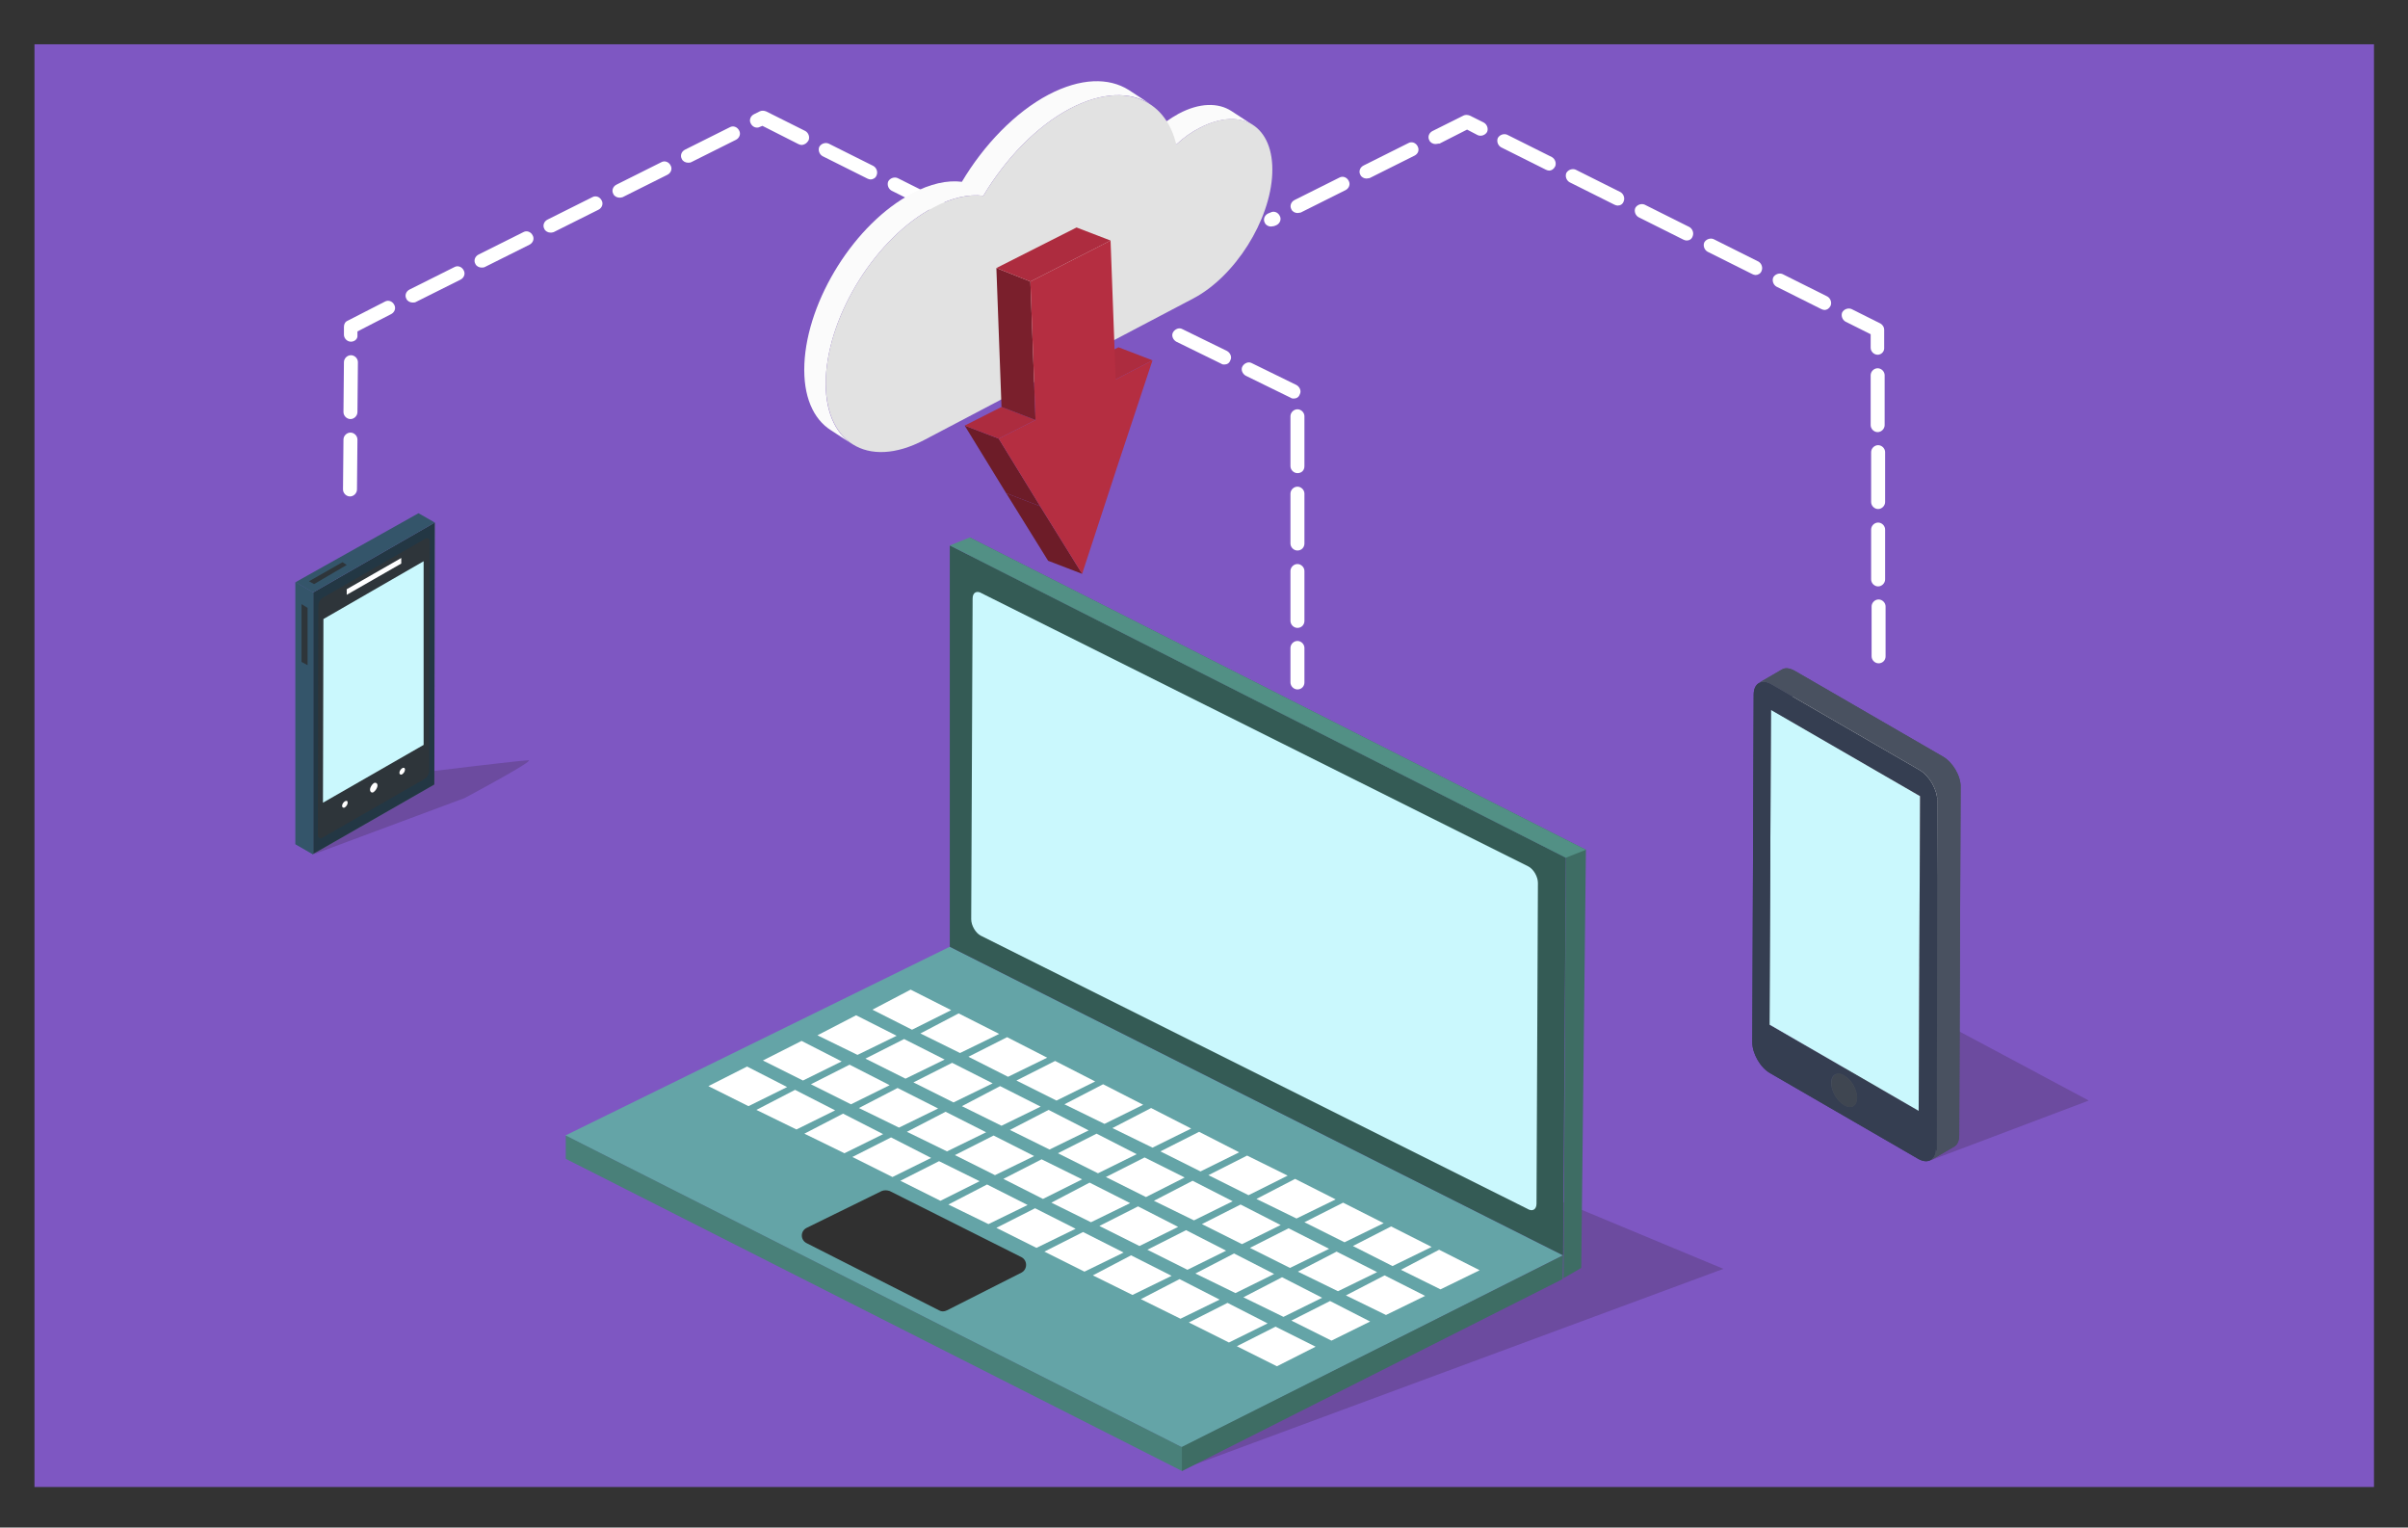 <?xml version="1.0" encoding="utf-8"?>
<!-- Generator: Adobe Illustrator 18.1.1, SVG Export Plug-In . SVG Version: 6.00 Build 0)  -->
<svg version="1.1" id="Camada_1" xmlns="http://www.w3.org/2000/svg" xmlns:xlink="http://www.w3.org/1999/xlink" x="0px" y="0px"
	 viewBox="0 0 516.7 327.7" enable-background="new 0 0 516.7 327.7" xml:space="preserve">
<rect x="0" y="0" width="516.7" height="327.7" fill="#333333" stroke="none"/>
<g>
	<g>
		<rect x="7.4" y="9.5" fill="#7E57C2" width="502" height="309.5"/>
	</g>
	<g>
		<g opacity="0.2">
			<polygon fill="#211915" points="255.5,314.5 369.8,272.2 203.8,203.1 			"/>
		</g>
		<g>
			<g>
				<g>
					<polygon fill="#64A4A7" points="203.8,203.1 121.3,243.6 253.6,310.5 335.4,269.3 					"/>
				</g>
				<g>
					<path fill="#303030" d="M189.2,255.5l-16.1,7.9c-1.4,0.7-1.4,2.6,0,3.3l28.4,14.4c0.5,0.3,1.1,0.3,1.7,0l16-8.1
						c1.3-0.7,1.3-2.6,0-3.3l-28.3-14.2C190.3,255.3,189.7,255.3,189.2,255.5z"/>
				</g>
				<g>
					<g>
						<g>
							<polygon fill="#FFFFFF" points="160.6,237.3 152,233 160.3,228.8 168.9,233.2 							"/>
						</g>
						<g>
							<polygon fill="#FFFFFF" points="170.9,242.3 162.3,238.1 170.6,233.8 179.2,238.2 							"/>
						</g>
						<g>
							<polygon fill="#FFFFFF" points="181.2,247.4 172.6,243.2 180.9,238.9 189.5,243.3 							"/>
						</g>
						<g>
							<polygon fill="#FFFFFF" points="191.5,252.5 182.9,248.2 191.2,244 199.8,248.4 							"/>
						</g>
						<g>
							<polygon fill="#FFFFFF" points="201.8,257.6 193.2,253.3 201.5,249.1 210.2,253.4 							"/>
						</g>
						<g>
							<polygon fill="#FFFFFF" points="212.1,262.6 203.5,258.4 211.8,254.1 220.5,258.5 							"/>
						</g>
						<g>
							<polygon fill="#FFFFFF" points="222.4,267.7 213.8,263.4 222.1,259.2 230.8,263.6 							"/>
						</g>
						<g>
							<polygon fill="#FFFFFF" points="232.7,272.8 224.1,268.5 232.4,264.3 241.1,268.7 							"/>
						</g>
						<g>
							<polygon fill="#FFFFFF" points="243,277.8 234.5,273.6 242.7,269.3 251.4,273.7 							"/>
						</g>
						<g>
							<polygon fill="#FFFFFF" points="253.3,282.9 244.8,278.7 253.1,274.4 261.7,278.8 							"/>
						</g>
						<g>
							<polygon fill="#FFFFFF" points="263.7,288 255.1,283.7 263.4,279.5 272,283.9 							"/>
						</g>
						<g>
							<polygon fill="#FFFFFF" points="274,293.1 265.4,288.8 273.7,284.6 282.3,288.9 							"/>
						</g>
					</g>
					<g>
						<g>
							<polygon fill="#FFFFFF" points="172.3,231.8 163.7,227.5 172,223.3 180.6,227.7 							"/>
						</g>
						<g>
							<polygon fill="#FFFFFF" points="182.6,236.9 174,232.6 182.3,228.4 190.9,232.8 							"/>
						</g>
						<g>
							<polygon fill="#FFFFFF" points="192.9,241.9 184.3,237.7 192.6,233.4 201.3,237.8 							"/>
						</g>
						<g>
							<polygon fill="#FFFFFF" points="203.2,247 194.6,242.8 202.9,238.5 211.6,242.9 							"/>
						</g>
						<g>
							<polygon fill="#FFFFFF" points="213.5,252.1 204.9,247.8 213.2,243.6 221.9,248 							"/>
						</g>
						<g>
							<polygon fill="#FFFFFF" points="223.8,257.2 215.3,252.9 223.5,248.7 232.2,253 							"/>
						</g>
						<g>
							<polygon fill="#FFFFFF" points="234.1,262.2 225.6,258 233.8,253.7 242.5,258.1 							"/>
						</g>
						<g>
							<polygon fill="#FFFFFF" points="244.5,267.3 235.9,263 244.2,258.8 252.8,263.2 							"/>
						</g>
						<g>
							<polygon fill="#FFFFFF" points="254.8,272.4 246.2,268.1 254.5,263.9 263.1,268.3 							"/>
						</g>
						<g>
							<polygon fill="#FFFFFF" points="265.1,277.4 256.5,273.2 264.8,268.9 273.4,273.3 							"/>
						</g>
						<g>
							<polygon fill="#FFFFFF" points="275.4,282.5 266.8,278.3 275.1,274 283.7,278.4 							"/>
						</g>
						<g>
							<polygon fill="#FFFFFF" points="285.7,287.6 277.1,283.3 285.4,279.1 294,283.5 							"/>
						</g>
					</g>
					<g>
						<g>
							<polygon fill="#FFFFFF" points="184,226.3 175.4,222.1 183.7,217.8 192.4,222.2 							"/>
						</g>
						<g>
							<polygon fill="#FFFFFF" points="194.3,231.4 185.7,227.1 194,222.9 202.7,227.3 							"/>
						</g>
						<g>
							<polygon fill="#FFFFFF" points="204.6,236.5 196,232.2 204.3,228 213,232.4 							"/>
						</g>
						<g>
							<polygon fill="#FFFFFF" points="214.9,241.5 206.4,237.3 214.6,233 223.3,237.4 							"/>
						</g>
						<g>
							<polygon fill="#FFFFFF" points="225.2,246.6 216.7,242.4 225,238.1 233.6,242.5 							"/>
						</g>
						<g>
							<polygon fill="#FFFFFF" points="235.6,251.7 227,247.4 235.3,243.2 243.9,247.6 							"/>
						</g>
						<g>
							<polygon fill="#FFFFFF" points="245.9,256.8 237.3,252.5 245.6,248.3 254.2,252.6 							"/>
						</g>
						<g>
							<polygon fill="#FFFFFF" points="256.2,261.8 247.6,257.6 255.9,253.3 264.5,257.7 							"/>
						</g>
						<g>
							<polygon fill="#FFFFFF" points="266.5,266.9 257.9,262.6 266.2,258.4 274.8,262.8 							"/>
						</g>
						<g>
							<polygon fill="#FFFFFF" points="276.8,272 268.2,267.7 276.5,263.5 285.2,267.9 							"/>
						</g>
						<g>
							<polygon fill="#FFFFFF" points="287.1,277 278.5,272.8 286.8,268.5 295.5,272.9 							"/>
						</g>
						<g>
							<polygon fill="#FFFFFF" points="297.4,282.1 288.8,277.9 297.1,273.6 305.8,278 							"/>
						</g>
					</g>
					<g>
						<g>
							<polygon fill="#FFFFFF" points="195.7,220.9 187.2,216.6 195.4,212.3 204.1,216.7 							"/>
						</g>
						<g>
							<polygon fill="#FFFFFF" points="206,225.9 197.5,221.7 205.7,217.4 214.4,221.8 							"/>
						</g>
						<g>
							<polygon fill="#FFFFFF" points="216.3,231 207.8,226.7 216.1,222.5 224.7,226.9 							"/>
						</g>
						<g>
							<polygon fill="#FFFFFF" points="226.7,236.1 218.1,231.8 226.4,227.6 235,232 							"/>
						</g>
						<g>
							<polygon fill="#FFFFFF" points="237,241.1 228.4,236.9 236.7,232.6 245.3,237 							"/>
						</g>
						<g>
							<polygon fill="#FFFFFF" points="247.3,246.2 238.7,242 247,237.7 255.6,242.1 							"/>
						</g>
						<g>
							<polygon fill="#FFFFFF" points="257.6,251.3 249,247 257.3,242.8 265.9,247.2 							"/>
						</g>
						<g>
							<polygon fill="#FFFFFF" points="267.9,256.4 259.3,252.1 267.6,247.9 276.3,252.2 							"/>
						</g>
						<g>
							<polygon fill="#FFFFFF" points="278.2,261.4 269.6,257.2 277.9,252.9 286.6,257.3 							"/>
						</g>
						<g>
							<polygon fill="#FFFFFF" points="288.5,266.5 279.9,262.2 288.2,258 296.9,262.4 							"/>
						</g>
						<g>
							<polygon fill="#FFFFFF" points="298.8,271.6 290.3,267.3 298.5,263.1 307.2,267.5 							"/>
						</g>
						<g>
							<polygon fill="#FFFFFF" points="309.1,276.6 300.6,272.4 308.8,268.1 317.5,272.5 							"/>
						</g>
					</g>
				</g>
				<g>
					<polygon fill="#3E6D64" points="335.4,269.3 253.6,310.4 253.6,310.4 253.6,315.5 253.6,315.6 335.3,274.4 					"/>
				</g>
				<g>
					<polygon fill="#498079" points="121.4,243.6 253.5,310.4 253.6,310.3 253.6,315.5 253.5,315.5 121.4,248.6 					"/>
				</g>
			</g>
			<g>
				<polygon fill="#345B55" points="335.4,269.3 336,184 203.8,117 203.8,203.1 				"/>
			</g>
			<g>
				<g>
					<path fill="#CAF8FD" d="M328,185.9c1.1,0.6,2,2.2,2,3.5l-0.3,68.8c0,1.3-0.9,1.8-2,1.1l-117.3-58.6c-1.1-0.6-2-2.2-2-3.5
						l0.3-68.8c0-1.3,0.9-1.8,2-1.1L328,185.9z"/>
				</g>
			</g>
			<g>
				<polygon fill="#3E6D64" points="208.1,115.3 208.1,119.2 336,184 335.5,274.2 339.3,272 340.3,182.3 				"/>
			</g>
			<g>
				<polygon fill="#529085" points="203.8,117 208.1,115.3 340.3,182.3 336,184 				"/>
			</g>
		</g>
	</g>
	<g>
		<g>
			<g opacity="0.2">
				<polygon fill="#211915" points="414.3,248.9 448.2,236.1 404.2,212.6 				"/>
			</g>
			<g>
				<g>
					<g>
						<g>
							<g enable-background="new    ">
								<g>
									<g>
										<path fill="#495160" d="M400.7,234.2c0.8,0.4,1.5,0.5,2,0.2l-5,2.9c-0.5,0.3-1.2,0.2-2-0.2
											C397.2,236.2,399.2,235.1,400.7,234.2z"/>
									</g>
								</g>
								<g>
									<g>
										<path fill="#495160" d="M397.9,229.4c0,1.8,1.2,3.9,2.7,4.8l-5,2.9c-1.5-0.9-2.8-3-2.7-4.8
											C394.6,231.3,396.3,230.4,397.9,229.4c-1.7,1-3.3,1.9-5,2.9c0-0.9,0.3-1.5,0.8-1.8l5-2.9
											C398.3,227.9,397.9,228.5,397.9,229.4z"/>
									</g>
								</g>
								<g>
									<g>
										<path fill="#3F4651" d="M393.8,230.5l5-2.9c0.5-0.3,1.2-0.2,2,0.2l-5,2.9C395,230.3,394.3,230.2,393.8,230.5z"/>
									</g>
								</g>
								<g>
									<g>
										<path fill="#3F4651" d="M402.7,234.4l-5,2.9c0.5-0.3,0.8-0.9,0.8-1.8c0-1.8-1.2-3.9-2.8-4.8l5-2.9c1.5,0.9,2.8,3,2.8,4.8
											C403.5,233.5,403.2,234.1,402.7,234.4z"/>
									</g>
								</g>
								<g>
									<g>
										<polygon fill="#495160" points="379.7,219.8 384.7,216.9 416.7,235.5 411.7,238.4 										"/>
									</g>
								</g>
								<g>
									<g>
										<path fill="#EBEAEA" d="M395.4,217.3c-1.7,1-3.3,1.9-5,2.9c-0.2-0.2-0.3-0.5-0.4-0.7c1.7-1,3.3-1.9,5-2.9
											C395.1,216.9,395.3,217.1,395.4,217.3z"/>
									</g>
								</g>
								<g>
									<g>
										<path fill="#EBEAEA" d="M395.4,217.3c0.6,1,1.4,2,2.2,2.8c-1.7,1-3.3,1.9-5,2.9c-0.8-0.8-1.5-1.8-2.2-2.8
											C392.1,219.3,393.7,218.3,395.4,217.3z"/>
									</g>
								</g>
								<g>
									<g>
										<path fill="#EBEAEA" d="M397.6,220.1c1,1,2.1,1.9,3.2,2.6l-5,2.9c-1.1-0.7-2.2-1.5-3.2-2.6
											C394.2,222.1,395.9,221.1,397.6,220.1z"/>
									</g>
								</g>
								<g>
									<g>
										<path fill="#EBEAEA" d="M392.6,208.6c0,2.6,0.9,5.5,2.4,8.1c-1.7,1-3.3,1.9-5,2.9c-1.5-2.6-2.4-5.4-2.4-8.1
											c0-2.6,0.9-4.4,2.4-5.3l5-2.9C393.5,204.2,392.6,206,392.6,208.6z"/>
									</g>
								</g>
								<g>
									<g>
										<path fill="#EBEAEA" d="M400.7,222.7c2.3,1.3,4.3,1.4,5.8,0.6l-5,2.9c-1.5,0.9-3.6,0.7-5.8-0.6
											C397.2,224.8,399.2,223.6,400.7,222.7z"/>
									</g>
								</g>
								<g>
									<g>
										<polygon fill="#495160" points="380,152.2 385,149.3 384.7,216.9 379.7,219.8 										"/>
									</g>
								</g>
								<g>
									<g>
										<polygon fill="#EBEAEA" points="382.8,191.2 387.8,188.3 387.8,190.4 382.8,193.3 										"/>
									</g>
								</g>
								<g>
									<g>
										<polygon fill="#EBEAEA" points="382.8,186.1 387.8,183.2 387.8,185.3 382.8,188.2 										"/>
									</g>
								</g>
								<g>
									<g>
										<path fill="#C94C51" d="M390,206.2l5-2.9c1.5-0.9,3.6-0.7,5.8,0.6l-5,2.9C393.6,205.5,391.5,205.3,390,206.2z"/>
									</g>
								</g>
								<g>
									<g>
										<polygon fill="#EBEAEA" points="382.9,181 387.9,178.1 387.8,180.2 382.9,183.1 										"/>
									</g>
								</g>
								<g>
									<g>
										<path fill="#C94C51" d="M406.6,223.3l-5,2.9c1.5-0.9,2.4-2.7,2.4-5.3c0-5.2-3.6-11.5-8.2-14.2l5-2.9
											c4.5,2.6,8.2,9,8.2,14.2C409,220.6,408,222.5,406.6,223.3z"/>
									</g>
								</g>
								<g>
									<g>
										<polygon fill="#EBEAEA" points="382.9,175.9 387.9,173 387.9,175.1 382.9,178 										"/>
									</g>
								</g>
								<g>
									<g>
										<polygon fill="#EBEAEA" points="382.9,170.8 387.9,167.9 387.9,170 382.9,172.9 										"/>
									</g>
								</g>
								<g>
									<g>
										<polygon fill="#EBEAEA" points="382.8,193.3 387.8,190.4 414.5,205.9 409.5,208.8 										"/>
									</g>
								</g>
								<g>
									<g>
										<polygon fill="#708195" points="409.5,206.7 414.5,203.8 414.5,205.9 409.5,208.8 										"/>
									</g>
								</g>
								<g>
									<g>
										<polygon fill="#708195" points="409.5,206.7 409.5,208.8 382.8,193.3 382.8,191.2 										"/>
									</g>
								</g>
								<g>
									<g>
										<polygon fill="#708195" points="382.8,191.2 387.8,188.3 414.5,203.8 409.5,206.7 										"/>
									</g>
								</g>
								<g>
									<g>
										<polygon fill="#EBEAEA" points="382.8,188.2 387.8,185.3 414.5,200.8 409.5,203.7 										"/>
									</g>
								</g>
								<g>
									<g>
										<polygon fill="#708195" points="382.8,186.1 387.8,183.2 414.6,198.7 409.6,201.6 										"/>
									</g>
								</g>
								<g>
									<g>
										<polygon fill="#EBEAEA" points="382.9,183.1 387.8,180.2 414.6,195.7 409.6,198.6 										"/>
									</g>
								</g>
								<g>
									<g>
										<polygon fill="#708195" points="382.9,181 387.9,178.1 414.6,193.6 409.6,196.5 										"/>
									</g>
								</g>
								<g>
									<g>
										<polygon fill="#EBEAEA" points="382.9,178 387.9,175.1 414.6,190.6 409.6,193.5 										"/>
									</g>
								</g>
								<g>
									<g>
										<polygon fill="#708195" points="382.9,175.9 387.9,173 414.6,188.5 409.6,191.4 										"/>
									</g>
								</g>
								<g>
									<g>
										<polygon fill="#EBEAEA" points="382.9,172.9 387.9,170 414.6,185.5 409.6,188.4 										"/>
									</g>
								</g>
								<g>
									<g>
										<polygon fill="#708195" points="382.9,170.8 387.9,167.9 414.6,183.4 409.6,186.3 										"/>
									</g>
								</g>
								<g>
									<g>
										<polygon fill="#EBEAEA" points="382.9,168.4 387.9,165.6 397.8,171.3 392.8,174.2 										"/>
									</g>
								</g>
								<g>
									<g>
										<polygon fill="#EBEAEA" points="383,157 388,154.2 387.9,165.6 382.9,168.4 										"/>
									</g>
								</g>
								<g>
									<g>
										<polygon fill="#708195" points="409.6,201.6 414.6,198.7 414.5,200.8 409.5,203.7 										"/>
									</g>
								</g>
								<g>
									<g>
										<polygon fill="#708195" points="409.6,201.6 409.5,203.7 382.8,188.2 382.8,186.1 										"/>
									</g>
								</g>
								<g>
									<g>
										<polygon fill="#708195" points="409.6,196.5 409.6,198.6 382.9,183.1 382.9,181 										"/>
									</g>
								</g>
								<g>
									<g>
										<polygon fill="#708195" points="409.6,196.5 414.6,193.6 414.6,195.7 409.6,198.6 										"/>
									</g>
								</g>
								<g>
									<g>
										<polygon fill="#708195" points="392.9,162.8 397.9,159.9 397.8,171.3 392.8,174.2 										"/>
									</g>
								</g>
								<g>
									<g>
										<polygon fill="#708195" points="383,157 388,154.2 397.9,159.9 392.9,162.8 										"/>
									</g>
								</g>
								<g>
									<g>
										<polygon fill="#708195" points="409.6,191.4 414.6,188.5 414.6,190.6 409.6,193.5 										"/>
									</g>
								</g>
								<g>
									<g>
										<polygon fill="#708195" points="409.6,186.3 414.6,183.4 414.6,185.5 409.6,188.4 										"/>
									</g>
								</g>
								<g>
									<g>
										<path fill="#FBFBFB" d="M380,152.2l32,18.5l-0.3,67.6l-32-18.5L380,152.2z M395.7,225.6c4.5,2.6,8.2,0.5,8.2-4.7
											c0-5.2-3.6-11.5-8.2-14.2c-4.5-2.6-8.2-0.5-8.2,4.7C387.6,216.7,391.2,223,395.7,225.6 M383,157l0,11.4l9.9,5.7l0-11.4
											L383,157 M409.6,188.4l0-2.1l-26.7-15.5l0,2.1L409.6,188.4 M409.6,198.6l0-2.1L382.9,181l0,2.1L409.6,198.6 M409.5,208.8
											l0-2.1l-26.7-15.5l0,2.1L409.5,208.8 M409.5,203.7l0-2.1l-26.7-15.5l0,2.1L409.5,203.7 M409.6,193.5l0-2.1l-26.7-15.5
											l0,2.1L409.6,193.5"/>
									</g>
								</g>
								<g>
									<g>
										<path fill="#DD535F" d="M395.8,206.8c4.5,2.6,8.2,9,8.2,14.2c0,5.2-3.7,7.3-8.2,4.7c-4.5-2.6-8.2-9-8.1-14.2
											C387.6,206.3,391.3,204.2,395.8,206.8z"/>
									</g>
								</g>
								<g>
									<g>
										<polygon fill="#EBEAEA" points="412,170.8 417,167.9 416.7,235.5 411.7,238.4 										"/>
									</g>
								</g>
								<g>
									<g>
										<polygon fill="#EBEAEA" points="380,152.2 385,149.3 417,167.9 412,170.8 										"/>
									</g>
								</g>
								<g>
									<g>
										<path fill="#353E51" d="M411.9,165.2c2.1,1.2,3.8,4.2,3.8,6.6l-0.3,74.6c0,2.4-1.7,3.4-3.8,2.2l-31.8-18.4
											c-2.1-1.2-3.8-4.2-3.8-6.6l0.3-74.6c0-2.4,1.7-3.4,3.8-2.2L411.9,165.2z M411.7,238.4l0.3-67.6l-32-18.5l-0.3,67.6
											L411.7,238.4 M395.7,237.1c1.5,0.9,2.8,0.2,2.8-1.6c0-1.8-1.2-3.9-2.8-4.8c-1.5-0.9-2.8-0.2-2.8,1.6
											C392.9,234.1,394.2,236.2,395.7,237.1"/>
									</g>
								</g>
								<g>
									<g>
										<path fill="#3F4651" d="M395.7,230.7c1.5,0.9,2.8,3,2.8,4.8c0,1.8-1.3,2.5-2.8,1.6c-1.5-0.9-2.8-3-2.7-4.8
											C393,230.6,394.2,229.8,395.7,230.7z"/>
									</g>
								</g>
								<g>
									<g>
										<polygon fill="#708195" points="392.9,162.8 392.8,174.2 382.9,168.4 383,157 										"/>
									</g>
								</g>
								<g>
									<g>
										<polygon fill="#708195" points="409.6,191.4 409.6,193.5 382.9,178 382.9,175.9 										"/>
									</g>
								</g>
								<g>
									<g>
										<polygon fill="#708195" points="409.6,186.3 409.6,188.4 382.9,172.9 382.9,170.8 										"/>
									</g>
								</g>
								<g>
									<path fill="#495160" d="M416.9,162.3l-31.8-18.4c-1.1-0.6-2-0.7-2.7-0.3l-5,2.9c0.7-0.4,1.7-0.3,2.7,0.3l31.8,18.4
										c2.1,1.2,3.8,4.2,3.8,6.6l-0.3,74.6c0,1.2-0.4,2.1-1.1,2.5l5-2.9c0.7-0.4,1.1-1.2,1.1-2.5l0.3-74.6
										C420.8,166.5,419,163.5,416.9,162.3z"/>
								</g>
							</g>
						</g>
						<g>
							<g enable-background="new    ">
								<g>
									<g>
										<path fill="#495160" d="M400.7,234.2c0.8,0.4,1.5,0.5,2,0.2l-5,2.9c-0.5,0.3-1.2,0.2-2-0.2
											C397.2,236.2,399.2,235.1,400.7,234.2z"/>
									</g>
								</g>
								<g>
									<g>
										<path fill="#495160" d="M397.9,229.4c0,1.8,1.2,3.9,2.7,4.8l-5,2.9c-1.5-0.9-2.8-3-2.7-4.8
											C394.6,231.3,396.3,230.4,397.9,229.4c-1.7,1-3.3,1.9-5,2.9c0-0.9,0.3-1.5,0.8-1.8l5-2.9
											C398.3,227.9,397.9,228.5,397.9,229.4z"/>
									</g>
								</g>
								<g>
									<g>
										<path fill="#3F4651" d="M393.8,230.5l5-2.9c0.5-0.3,1.2-0.2,2,0.2l-5,2.9C395,230.3,394.3,230.2,393.8,230.5z"/>
									</g>
								</g>
								<g>
									<g>
										<path fill="#3F4651" d="M402.7,234.4l-5,2.9c0.5-0.3,0.8-0.9,0.8-1.8c0-1.8-1.2-3.9-2.8-4.8l5-2.9c1.5,0.9,2.8,3,2.8,4.8
											C403.5,233.5,403.2,234.1,402.7,234.4z"/>
									</g>
								</g>
								<g>
									<g>
										<polygon fill="#495160" points="379.7,219.8 384.7,216.9 416.7,235.5 411.7,238.4 										"/>
									</g>
								</g>
								<g>
									<g>
										<path fill="#EBEAEA" d="M395.4,217.3c-1.7,1-3.3,1.9-5,2.9c-0.2-0.2-0.3-0.5-0.4-0.7c1.7-1,3.3-1.9,5-2.9
											C395.1,216.9,395.3,217.1,395.4,217.3z"/>
									</g>
								</g>
								<g>
									<g>
										<path fill="#EBEAEA" d="M395.4,217.3c0.6,1,1.4,2,2.2,2.8c-1.7,1-3.3,1.9-5,2.9c-0.8-0.8-1.5-1.8-2.2-2.8
											C392.1,219.3,393.7,218.3,395.4,217.3z"/>
									</g>
								</g>
								<g>
									<g>
										<path fill="#EBEAEA" d="M397.6,220.1c1,1,2.1,1.9,3.2,2.6l-5,2.9c-1.1-0.7-2.2-1.5-3.2-2.6
											C394.2,222.1,395.9,221.1,397.6,220.1z"/>
									</g>
								</g>
								<g>
									<g>
										<path fill="#EBEAEA" d="M392.6,208.6c0,2.6,0.9,5.5,2.4,8.1c-1.7,1-3.3,1.9-5,2.9c-1.5-2.6-2.4-5.4-2.4-8.1
											c0-2.6,0.9-4.4,2.4-5.3l5-2.9C393.5,204.2,392.6,206,392.6,208.6z"/>
									</g>
								</g>
								<g>
									<g>
										<path fill="#EBEAEA" d="M400.7,222.7c2.3,1.3,4.3,1.4,5.8,0.6l-5,2.9c-1.5,0.9-3.6,0.7-5.8-0.6
											C397.2,224.8,399.2,223.6,400.7,222.7z"/>
									</g>
								</g>
								<g>
									<g>
										<polygon fill="#495160" points="380,152.2 385,149.3 384.7,216.9 379.7,219.8 										"/>
									</g>
								</g>
								<g>
									<g>
										<polygon fill="#EBEAEA" points="382.8,191.2 387.8,188.3 387.8,190.4 382.8,193.3 										"/>
									</g>
								</g>
								<g>
									<g>
										<polygon fill="#EBEAEA" points="382.8,186.1 387.8,183.2 387.8,185.3 382.8,188.2 										"/>
									</g>
								</g>
								<g>
									<g>
										<path fill="#C94C51" d="M390,206.2l5-2.9c1.5-0.9,3.6-0.7,5.8,0.6l-5,2.9C393.6,205.5,391.5,205.3,390,206.2z"/>
									</g>
								</g>
								<g>
									<g>
										<polygon fill="#EBEAEA" points="382.9,181 387.9,178.1 387.8,180.2 382.9,183.1 										"/>
									</g>
								</g>
								<g>
									<g>
										<path fill="#C94C51" d="M406.6,223.3l-5,2.9c1.5-0.9,2.4-2.7,2.4-5.3c0-5.2-3.6-11.5-8.2-14.2l5-2.9
											c4.5,2.6,8.2,9,8.2,14.2C409,220.6,408,222.5,406.6,223.3z"/>
									</g>
								</g>
								<g>
									<g>
										<polygon fill="#EBEAEA" points="382.9,175.9 387.9,173 387.9,175.1 382.9,178 										"/>
									</g>
								</g>
								<g>
									<g>
										<polygon fill="#EBEAEA" points="382.9,170.8 387.9,167.9 387.9,170 382.9,172.9 										"/>
									</g>
								</g>
								<g>
									<g>
										<polygon fill="#EBEAEA" points="382.8,193.3 387.8,190.4 414.5,205.9 409.5,208.8 										"/>
									</g>
								</g>
								<g>
									<g>
										<polygon fill="#708195" points="409.5,206.7 414.5,203.8 414.5,205.9 409.5,208.8 										"/>
									</g>
								</g>
								<g>
									<g>
										<polygon fill="#708195" points="409.5,206.7 409.5,208.8 382.8,193.3 382.8,191.2 										"/>
									</g>
								</g>
								<g>
									<g>
										<polygon fill="#708195" points="382.8,191.2 387.8,188.3 414.5,203.8 409.5,206.7 										"/>
									</g>
								</g>
								<g>
									<g>
										<polygon fill="#EBEAEA" points="382.8,188.2 387.8,185.3 414.5,200.8 409.5,203.7 										"/>
									</g>
								</g>
								<g>
									<g>
										<polygon fill="#708195" points="382.8,186.1 387.8,183.2 414.6,198.7 409.6,201.6 										"/>
									</g>
								</g>
								<g>
									<g>
										<polygon fill="#EBEAEA" points="382.9,183.1 387.8,180.2 414.6,195.7 409.6,198.6 										"/>
									</g>
								</g>
								<g>
									<g>
										<polygon fill="#708195" points="382.9,181 387.9,178.1 414.6,193.6 409.6,196.5 										"/>
									</g>
								</g>
								<g>
									<g>
										<polygon fill="#708195" points="382.9,175.9 387.9,173 414.6,188.5 409.6,191.4 										"/>
									</g>
								</g>
								<g>
									<g>
										<polygon fill="#EBEAEA" points="382.9,172.9 387.9,170 414.6,185.5 409.6,188.4 										"/>
									</g>
								</g>
								<g>
									<g>
										<polygon fill="#708195" points="382.9,170.8 387.9,167.9 414.6,183.4 409.6,186.3 										"/>
									</g>
								</g>
								<g>
									<g>
										<polygon fill="#EBEAEA" points="382.9,168.4 387.9,165.6 397.8,171.3 392.8,174.2 										"/>
									</g>
								</g>
								<g>
									<g>
										<polygon fill="#EBEAEA" points="383,157 388,154.2 387.9,165.6 382.9,168.4 										"/>
									</g>
								</g>
								<g>
									<g>
										<polygon fill="#708195" points="409.6,201.6 414.6,198.7 414.5,200.8 409.5,203.7 										"/>
									</g>
								</g>
								<g>
									<g>
										<polygon fill="#708195" points="409.6,201.6 409.5,203.7 382.8,188.2 382.8,186.1 										"/>
									</g>
								</g>
								<g>
									<g>
										<polygon fill="#708195" points="409.6,196.5 414.6,193.6 414.6,195.7 409.6,198.6 										"/>
									</g>
								</g>
								<g>
									<g>
										<polygon fill="#708195" points="392.9,162.8 397.9,159.9 397.8,171.3 392.8,174.2 										"/>
									</g>
								</g>
								<g>
									<g>
										<polygon fill="#708195" points="383,157 388,154.2 397.9,159.9 392.9,162.8 										"/>
									</g>
								</g>
								<g>
									<g>
										<polygon fill="#708195" points="409.6,191.4 414.6,188.5 414.6,190.6 409.6,193.5 										"/>
									</g>
								</g>
								<g>
									<g>
										<polygon fill="#708195" points="409.6,186.3 414.6,183.4 414.6,185.5 409.6,188.4 										"/>
									</g>
								</g>
								<g>
									<g>
										<path fill="#CAF8FD" d="M380,152.2l32,18.5l-0.3,67.6l-32-18.5L380,152.2z"/>
									</g>
								</g>
								<g>
									<g>
										<polygon fill="#EBEAEA" points="412,170.8 417,167.9 416.7,235.5 411.7,238.4 										"/>
									</g>
								</g>
								<g>
									<g>
										<polygon fill="#EBEAEA" points="380,152.2 385,149.3 417,167.9 412,170.8 										"/>
									</g>
								</g>
								<g>
									<g>
										<path fill="#353E51" d="M411.9,165.2c2.1,1.2,3.8,4.2,3.8,6.6l-0.3,74.6c0,2.4-1.7,3.4-3.8,2.2l-31.8-18.4
											c-2.1-1.2-3.8-4.2-3.8-6.6l0.3-74.6c0-2.4,1.7-3.4,3.8-2.2L411.9,165.2z M411.7,238.4l0.3-67.6l-32-18.5l-0.3,67.6
											L411.7,238.4 M395.7,237.1c1.5,0.9,2.8,0.2,2.8-1.6c0-1.8-1.2-3.9-2.8-4.8c-1.5-0.9-2.8-0.2-2.8,1.6
											C392.9,234.1,394.2,236.2,395.7,237.1"/>
									</g>
								</g>
								<g>
									<g>
										<path fill="#3F4651" d="M395.7,230.7c1.5,0.9,2.8,3,2.8,4.8c0,1.8-1.3,2.5-2.8,1.6c-1.5-0.9-2.8-3-2.7-4.8
											C393,230.6,394.2,229.8,395.7,230.7z"/>
									</g>
								</g>
								<g>
									<path fill="#495160" d="M416.9,162.3l-31.8-18.4c-1.1-0.6-2-0.7-2.7-0.3l-5,2.9c0.7-0.4,1.7-0.3,2.7,0.3l31.8,18.4
										c2.1,1.2,3.8,4.2,3.8,6.6l-0.3,74.6c0,1.2-0.4,2.1-1.1,2.5l5-2.9c0.7-0.4,1.1-1.2,1.1-2.5l0.3-74.6
										C420.8,166.5,419,163.5,416.9,162.3z"/>
								</g>
							</g>
						</g>
					</g>
					<g>
						<polygon fill="#353E51" points="415.7,171.3 415.6,246.9 414.3,245.6 414.4,173 						"/>
					</g>
				</g>
			</g>
		</g>
	</g>
	<g>
		<g opacity="0.2">
			<path fill="#211915" d="M67.2,183.3l32.5-12.1c0,0,15.2-8.1,13.7-8.1s-21.2,2.4-21.2,2.4L67.2,183.3z"/>
		</g>
		<g>
			<g>
				<g opacity="0.6">
					<polygon fill="#728090" points="93.2,168.3 67.2,183.2 67.2,127.1 93.3,112.1 					"/>
				</g>
				<g>
					<polygon fill="#233744" points="93.2,168.3 67.2,183.2 67.2,127.1 93.3,112.1 					"/>
				</g>
				<g>
					<path fill="#2E353A" d="M92.1,165.4c0,0.6-0.4,1.4-1,1.7l-21.9,12.6c-0.5,0.3-1,0.1-1-0.6l0.1-49.2c0-0.6,0.4-1.4,1-1.7
						l21.9-12.6c0.5-0.3,1-0.1,1,0.6L92.1,165.4z"/>
				</g>
				<g>
					<polygon fill="#FFFFFF" points="86.1,120.9 74.4,127.6 74.4,126.4 86.1,119.7 					"/>
				</g>
				<g>
					<path fill="#FFFFFF" d="M81,168.5c0,0.5-0.4,1.1-0.8,1.4c-0.4,0.3-0.8,0-0.8-0.5c0-0.5,0.4-1.1,0.8-1.4
						C80.6,167.8,81,168,81,168.5z"/>
				</g>
				<g>
					<path fill="#FFFFFF" d="M74.6,172.2c0,0.4-0.3,0.8-0.6,1c-0.3,0.2-0.6,0-0.6-0.3c0-0.4,0.3-0.8,0.6-1
						C74.4,171.7,74.6,171.8,74.6,172.2z"/>
				</g>
				<g>
					<path fill="#FFFFFF" d="M86.9,165.1c0,0.4-0.3,0.8-0.6,1c-0.3,0.2-0.6,0-0.6-0.3c0-0.4,0.3-0.8,0.6-1
						C86.6,164.6,86.9,164.7,86.9,165.1z"/>
				</g>
				<g>
					<polygon fill="#CAF8FD" points="90.9,159.8 69.3,172.2 69.4,132.8 90.9,120.4 					"/>
				</g>
				<g>
					<polygon fill="#3B617A" points="67.2,183.3 63.4,181.1 63.4,124.9 67.2,127.1 					"/>
				</g>
				<g>
					<polygon fill="#34556A" points="93.3,112.1 67.2,127.1 63.4,124.9 89.8,110.1 					"/>
				</g>
				<g>
					<polygon fill="#2E353A" points="74.4,121.2 67.4,125.3 66.3,124.7 73.5,120.6 					"/>
				</g>
				<g>
					<polygon fill="#34556A" points="67.2,183.3 63.4,181.1 63.4,124.9 67.2,127.1 					"/>
				</g>
				<g>
					<polygon fill="#2E353A" points="66,142.7 64.7,142 64.7,129.6 66,130.4 					"/>
				</g>
			</g>
		</g>
	</g>
	<g>
		<path fill="#FFFFFF" d="M75.1,106.5C75.1,106.5,75.1,106.5,75.1,106.5c-0.8,0-1.5-0.7-1.5-1.5l0.1-10.7c0-0.8,0.7-1.5,1.5-1.5
			c0,0,0,0,0,0c0.8,0,1.5,0.7,1.5,1.5L76.6,105C76.6,105.8,75.9,106.5,75.1,106.5z M75.2,89.9C75.2,89.9,75.2,89.9,75.2,89.9
			c-0.8,0-1.5-0.7-1.5-1.5l0.1-10.7c0-0.8,0.7-1.5,1.5-1.5c0,0,0,0,0,0c0.8,0,1.5,0.7,1.5,1.5l-0.1,10.7
			C76.7,89.2,76,89.9,75.2,89.9z M75.3,73.3C75.3,73.3,75.3,73.3,75.3,73.3c-0.8,0-1.5-0.7-1.5-1.5l0-1.7c0-0.6,0.3-1.1,0.8-1.3
			l8-4.1c0.7-0.4,1.6-0.1,2,0.7c0.4,0.7,0.1,1.6-0.7,2l-7.2,3.7l0,0.8C76.8,72.7,76.1,73.3,75.3,73.3z M88.5,64.9
			c-0.5,0-1.1-0.3-1.3-0.8c-0.4-0.7-0.1-1.6,0.7-2l9.6-4.8c0.7-0.4,1.6-0.1,2,0.7c0.4,0.7,0.1,1.6-0.7,2l-9.6,4.8
			C89,64.9,88.8,64.9,88.5,64.9z M103.3,57.4c-0.5,0-1.1-0.3-1.3-0.8c-0.4-0.7-0.1-1.6,0.7-2l9.6-4.8c0.7-0.4,1.6-0.1,2,0.7
			c0.4,0.7,0.1,1.6-0.7,2l-9.6,4.8C103.8,57.4,103.5,57.4,103.3,57.4z M118.1,49.9c-0.5,0-1.1-0.3-1.3-0.8c-0.4-0.7-0.1-1.6,0.7-2
			l9.6-4.8c0.7-0.4,1.6-0.1,2,0.7c0.4,0.7,0.1,1.6-0.7,2l-9.6,4.8C118.5,49.9,118.3,49.9,118.1,49.9z M201.6,45.9
			c-0.2,0-0.5-0.1-0.7-0.2l-9.6-4.8c-0.7-0.4-1-1.3-0.7-2c0.4-0.7,1.3-1,2-0.7l9.6,4.8c0.7,0.4,1,1.3,0.7,2
			C202.7,45.6,202.1,45.9,201.6,45.9z M132.9,42.4c-0.5,0-1.1-0.3-1.3-0.8c-0.4-0.7-0.1-1.6,0.7-2l9.6-4.8c0.7-0.4,1.6-0.1,2,0.7
			c0.4,0.7,0.1,1.6-0.7,2l-9.6,4.8C133.3,42.4,133.1,42.4,132.9,42.4z M186.8,38.5c-0.2,0-0.5-0.1-0.7-0.2l-9.6-4.8
			c-0.7-0.4-1-1.3-0.7-2c0.4-0.7,1.3-1,2-0.7l9.6,4.8c0.7,0.4,1,1.3,0.7,2C187.9,38.2,187.3,38.5,186.8,38.5z M147.6,34.9
			c-0.5,0-1.1-0.3-1.3-0.8c-0.4-0.7-0.1-1.6,0.7-2l9.6-4.8c0.7-0.4,1.6-0.1,2,0.7c0.4,0.7,0.1,1.6-0.7,2l-9.6,4.8
			C148.1,34.9,147.9,34.9,147.6,34.9z M172,31.1c-0.2,0-0.5-0.1-0.7-0.2l-7.7-3.9l-0.5,0.2c-0.7,0.4-1.6,0.1-2-0.7
			c-0.4-0.7-0.1-1.6,0.7-2l1.2-0.6c0.4-0.2,0.9-0.2,1.4,0l8.4,4.2c0.7,0.4,1,1.3,0.7,2C173.1,30.8,172.5,31.1,172,31.1z"/>
	</g>
	<g>
		<path fill="#FFFFFF" d="M278.4,147.9c-0.8,0-1.5-0.7-1.5-1.5V139c0-0.8,0.7-1.5,1.5-1.5s1.5,0.7,1.5,1.5v7.4
			C279.9,147.2,279.3,147.9,278.4,147.9z M278.4,134.7c-0.8,0-1.5-0.7-1.5-1.5v-10.7c0-0.8,0.7-1.5,1.5-1.5s1.5,0.7,1.5,1.5v10.7
			C279.9,134,279.3,134.7,278.4,134.7z M278.4,118.1c-0.8,0-1.5-0.7-1.5-1.5v-10.7c0-0.8,0.7-1.5,1.5-1.5s1.5,0.7,1.5,1.5v10.7
			C279.9,117.4,279.3,118.1,278.4,118.1z M278.4,101.5c-0.8,0-1.5-0.7-1.5-1.5V89.3c0-0.8,0.7-1.5,1.5-1.5s1.5,0.7,1.5,1.5V100
			C279.9,100.9,279.3,101.5,278.4,101.5z M277.6,85.5c-0.2,0-0.4,0-0.7-0.2l-9.6-4.7c-0.7-0.4-1.1-1.3-0.7-2c0.4-0.7,1.3-1.1,2-0.7
			l9.6,4.7c0.7,0.4,1.1,1.3,0.7,2C278.7,85.2,278.2,85.5,277.6,85.5z M262.7,78.2c-0.2,0-0.4,0-0.7-0.2l-9.6-4.7
			c-0.7-0.4-1.1-1.3-0.7-2c0.4-0.7,1.3-1.1,2-0.7l9.6,4.7c0.7,0.4,1.1,1.3,0.7,2C263.8,77.9,263.3,78.2,262.7,78.2z"/>
	</g>
	<g>
		<g enable-background="new    ">
			<g>
				<g>
					<path fill="#FBFBFB" d="M264.2,23.8l4.6,3c-2.8-1.8-6.8-1.7-11.3,0.6c-1.8,0.9-3.5,2.1-5.1,3.6l-4.6-3c1.6-1.4,3.3-2.6,5.1-3.6
						C257.4,22,261.4,22,264.2,23.8z"/>
				</g>
				<g>
					<path fill="#FBFBFB" d="M195.7,41.5c3.9-2.1,7.6-2.9,10.7-2.5c4.7-7.9,11.4-14.9,18.6-18.7c6.9-3.6,12.9-3.7,17.2-1l4.6,3
						c-4.3-2.7-10.3-2.6-17.2,1C222.4,27.1,215.8,34,211,42c-3.1-0.4-6.8,0.4-10.7,2.5c-12.2,6.4-22.5,22.8-23.1,36.6
						c-0.3,6.8,1.9,11.8,5.7,14.2l-4.6-3c-3.8-2.4-6-7.3-5.7-14.2C173.2,64.3,183.5,47.9,195.7,41.5z"/>
				</g>
			</g>
			<g>
				<g>
					<path fill="#E2E2E2" d="M229.6,23.3C222.4,27.1,215.8,34,211,42c-3.1-0.4-6.8,0.4-10.7,2.5c-12.2,6.4-22.5,22.8-23.1,36.6
						c-0.5,13.8,8.9,19.7,21.1,13.3L256.1,64c8.9-4.7,16.5-16.7,16.9-26.8c0.4-10.1-6.5-14.5-15.5-9.8c-1.8,0.9-3.5,2.1-5.1,3.6
						C250,20.9,240.8,17.4,229.6,23.3z"/>
				</g>
			</g>
		</g>
	</g>
	<g>
		<g enable-background="new    ">
			<g>
				<g>
					<polygon fill="#AD2C3F" points="239.4,81.4 232.1,78.5 240,74.5 247.3,77.3 					"/>
				</g>
			</g>
			<g>
				<g>
					<polygon fill="#6D1C28" points="232.2,123.1 224.9,120.3 215.9,105.8 223.2,108.6 					"/>
				</g>
			</g>
			<g>
				<g>
					<polygon fill="#6D1C28" points="223.2,108.6 215.9,105.8 207,91.3 214.3,94.1 					"/>
				</g>
			</g>
			<g>
				<g>
					<polygon fill="#AD2C3F" points="214.3,94.1 207,91.3 214.9,87.3 222.2,90.1 					"/>
				</g>
			</g>
			<g>
				<g>
					<polygon fill="#7A1F2C" points="222.2,90.1 214.9,87.3 213.8,57.5 221.1,60.4 					"/>
				</g>
			</g>
			<g>
				<g>
					<polygon fill="#AD2C3F" points="221.1,60.4 213.8,57.5 231,48.8 238.3,51.6 					"/>
				</g>
			</g>
			<g>
				<g>
					<polygon fill="#B52E41" points="239.4,81.4 247.3,77.3 239.7,100.2 232.2,123.1 223.2,108.6 214.3,94.1 222.2,90.1 221.1,60.4 
						238.3,51.6 					"/>
				</g>
			</g>
		</g>
	</g>
	<g>
		<path fill="#FFFFFF" d="M403.1,142.3c-0.8,0-1.5-0.7-1.5-1.5l0-10.7c0-0.8,0.7-1.5,1.5-1.5c0,0,0,0,0,0c0.8,0,1.5,0.7,1.5,1.5
			l0,10.7C404.6,141.7,403.9,142.3,403.1,142.3C403.1,142.3,403.1,142.3,403.1,142.3z M403,125.8c-0.8,0-1.5-0.7-1.5-1.5l0-10.7
			c0-0.8,0.7-1.5,1.5-1.5c0,0,0,0,0,0c0.8,0,1.5,0.7,1.5,1.5l0,10.7C404.5,125.1,403.8,125.8,403,125.8
			C403,125.8,403,125.8,403,125.8z M403,109.2c-0.8,0-1.5-0.7-1.5-1.5l0-10.7c0-0.8,0.7-1.5,1.5-1.5c0,0,0,0,0,0
			c0.8,0,1.5,0.7,1.5,1.5l0,10.7C404.5,108.5,403.8,109.2,403,109.2C403,109.2,403,109.2,403,109.2z M402.9,92.7
			c-0.8,0-1.5-0.7-1.5-1.5l0-10.7c0-0.8,0.7-1.5,1.5-1.5c0,0,0,0,0,0c0.8,0,1.5,0.7,1.5,1.5l0,10.7C404.4,92,403.7,92.7,402.9,92.7
			C402.9,92.7,402.9,92.7,402.9,92.7z M402.9,76.1c-0.8,0-1.5-0.7-1.5-1.5l0-2.9L396,69c-0.7-0.4-1-1.3-0.7-2c0.4-0.7,1.3-1,2-0.7
			l6.2,3.1c0.5,0.3,0.8,0.8,0.8,1.3l0,3.8C404.4,75.4,403.7,76.1,402.9,76.1C402.9,76.1,402.9,76.1,402.9,76.1z M391.5,66.5
			c-0.2,0-0.5-0.1-0.7-0.2l-9.6-4.8c-0.7-0.4-1-1.3-0.7-2c0.4-0.7,1.3-1,2-0.7l9.6,4.8c0.7,0.4,1,1.3,0.7,2
			C392.5,66.2,392,66.5,391.5,66.5z M376.7,59c-0.2,0-0.5-0.1-0.7-0.2l-9.6-4.8c-0.7-0.4-1-1.3-0.7-2c0.4-0.7,1.3-1,2-0.7l9.6,4.8
			c0.7,0.4,1,1.3,0.7,2C377.8,58.7,377.2,59,376.7,59z M361.9,51.6c-0.2,0-0.5-0.1-0.7-0.2l-9.6-4.8c-0.7-0.4-1-1.3-0.7-2
			c0.4-0.7,1.3-1,2-0.7l9.6,4.8c0.7,0.4,1,1.3,0.7,2C363,51.3,362.5,51.6,361.9,51.6z M272.7,48.6c-0.5,0-1.1-0.3-1.3-0.8
			c-0.4-0.7-0.1-1.6,0.7-2l0.5-0.2c0.7-0.4,1.6-0.1,2,0.7c0.4,0.7,0.1,1.6-0.7,2l-0.5,0.2C273.2,48.5,272.9,48.6,272.7,48.6z
			 M278.4,45.7c-0.5,0-1.1-0.3-1.3-0.8c-0.4-0.7-0.1-1.6,0.7-2l9.6-4.8c0.7-0.4,1.6-0.1,2,0.7c0.4,0.7,0.1,1.6-0.7,2l-9.6,4.8
			C278.9,45.6,278.7,45.7,278.4,45.7z M347.1,44.1c-0.2,0-0.5-0.1-0.7-0.2l-9.6-4.8c-0.7-0.4-1-1.3-0.7-2c0.4-0.7,1.3-1,2-0.7
			l9.6,4.8c0.7,0.4,1,1.3,0.7,2C348.2,43.8,347.7,44.1,347.1,44.1z M293.2,38.3c-0.5,0-1.1-0.3-1.3-0.8c-0.4-0.7-0.1-1.6,0.7-2
			l9.6-4.8c0.7-0.4,1.6-0.1,2,0.7s0.1,1.6-0.7,2l-9.6,4.8C293.7,38.2,293.5,38.3,293.2,38.3z M332.4,36.6c-0.2,0-0.5-0.1-0.7-0.2
			l-9.6-4.8c-0.7-0.4-1-1.3-0.7-2c0.4-0.7,1.3-1,2-0.7l9.6,4.8c0.7,0.4,1,1.3,0.7,2C333.4,36.3,332.9,36.6,332.4,36.6z M308,30.9
			c-0.5,0-1.1-0.3-1.3-0.8c-0.4-0.7-0.1-1.6,0.7-2l6.6-3.3c0.4-0.2,0.9-0.2,1.4,0l3,1.5c0.7,0.4,1,1.3,0.7,2c-0.4,0.7-1.3,1-2,0.7
			l-2.3-1.2l-5.9,3C308.5,30.8,308.3,30.9,308,30.9z"/>
	</g>
</g>
</svg>
